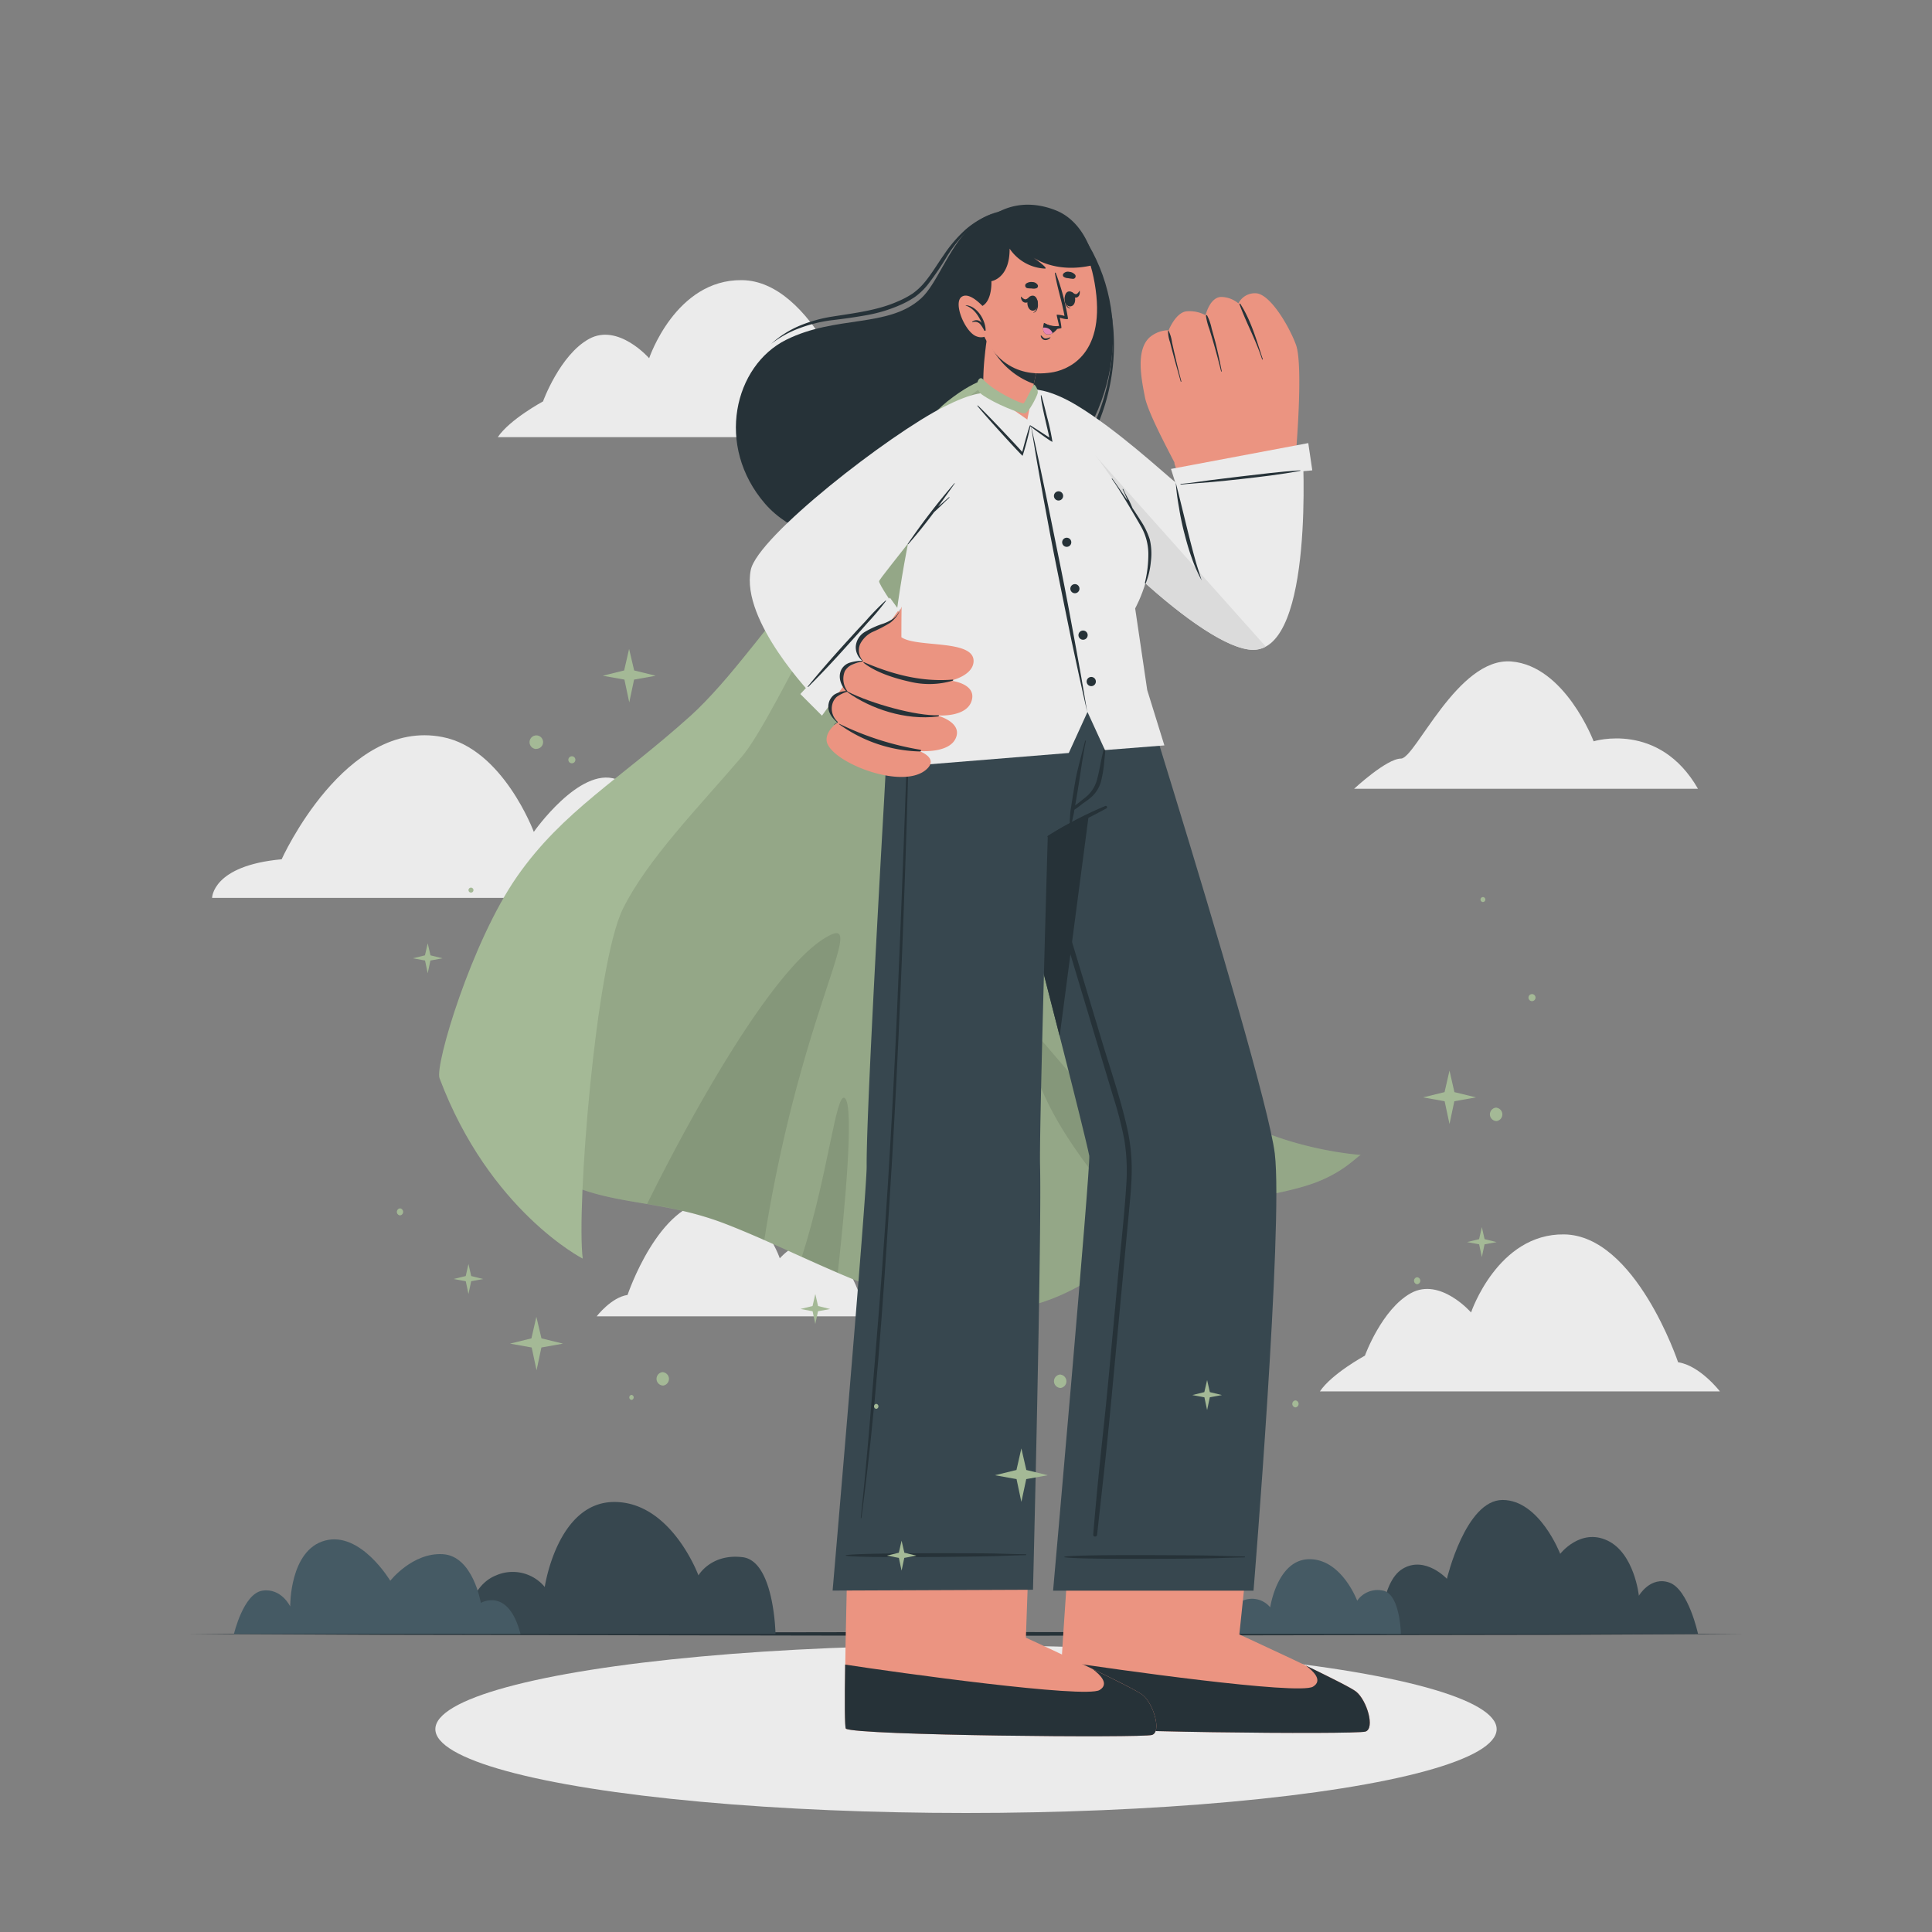 <svg xmlns="http://www.w3.org/2000/svg" viewBox="0 0 500 500"><rect x="0" y="0" width="500" height="500" fill="#808080" stroke="none"/><g id="freepik--background-complete--inject-2"><path d="M341.59,360.09H445.11s-5.15-6.7-10.82-7.54c0,0-11-32.86-29.52-33.09-17.17-.22-24.06,20.2-24.06,20.2s-8-9.16-15.56-5-11.91,16.18-11.91,16.18S344.69,355.48,341.59,360.09Z" style="fill:#ebebeb"></path><path d="M185.8,232.38H54.89s0-8.36,18-10c0,0,16.46-36.56,41.6-31.64,15.66,3,23.66,24.55,23.66,24.55s11.83-16.92,21.29-13.64,15.08,21.28,15.08,21.28S184.32,227.66,185.8,232.38Z" style="fill:#ebebeb"></path><path d="M439.44,204.14h-89s8.4-7.82,12.13-7.82,14.63-26.25,28.55-25.13,21.31,20.66,21.31,20.66S429.35,186.55,439.44,204.14Z" style="fill:#ebebeb"></path><path d="M230.53,340.67H154.41s3.79-4.93,8-5.54c0,0,8.11-24.16,21.7-24.34,12.63-.16,17.7,14.86,17.7,14.86s5.85-6.73,11.44-3.65S222,333.89,222,333.89,228.25,337.28,230.53,340.67Z" style="fill:#ebebeb"></path><path d="M128.83,113.13H232.35s-5.15-6.7-10.82-7.54c0,0-11-32.86-29.51-33.09C174.84,72.28,168,92.71,168,92.71s-8-9.16-15.56-5-11.91,16.18-11.91,16.18S131.93,108.52,128.83,113.13Z" style="fill:#ebebeb"></path></g><g id="freepik--Shadow--inject-2"><ellipse cx="250" cy="447.5" rx="137.33" ry="21.7" style="fill:#ebebeb"></ellipse></g><g id="freepik--Floor--inject-2"><polygon points="48.63 422.85 98.98 422.61 149.32 422.52 250 422.35 350.68 422.52 401.02 422.61 451.37 422.85 401.02 423.1 350.68 423.18 250 423.35 149.32 423.18 98.98 423.09 48.63 422.85" style="fill:#263238"></polygon></g><g id="freepik--Plants--inject-2"><path d="M200.7,422.85H120.29s.18-12,8.09-15.14a10.76,10.76,0,0,1,12.6,3s3.22-22,18-22,21.78,19,21.78,19S184,402,192.19,403,200.7,422.85,200.7,422.85Z" style="fill:#37474f"></path><path d="M439.45,422.85s-2.47-11.5-7.39-13.27-7.92,3.39-7.92,3.39S423,402,416,398.69s-12.22,3.44-12.22,3.44-5.35-13.94-14.92-13.94-14.4,20.4-14.4,20.4S368.81,402.51,363,406s-5.79,16.9-5.79,16.9Z" style="fill:#37474f"></path><path d="M134.7,422.85H60.55S63,412.4,67.91,411.66s7.2,4.1,7.2,4.1-.22-14.58,9-17.06S101,409.1,101,409.1s5.76-7.35,13.6-6.88,9.84,12.61,9.84,12.61S131.54,410.62,134.7,422.85Z" style="fill:#455a64"></path><path d="M362.55,422.85H317s.11-6.78,4.59-8.58a6.1,6.1,0,0,1,7.14,1.71s1.82-12.46,10.17-12.46,12.34,10.75,12.34,10.75a6.4,6.4,0,0,1,6.5-2.65C362.36,412.23,362.55,422.85,362.55,422.85Z" style="fill:#455a64"></path></g><g id="freepik--Character--inject-2"><path d="M281.76,63.43c11.64,20,7.7,47.77-16.48,66.52-22,17.06-55,14.56-67.26.44-13-15-8-35.77,5.44-42.45,12.95-6.44,26.45-3,34.94-10.74,4.06-3.71,6.87-12.58,12.63-18.33C257.46,52.47,274.27,50.6,281.76,63.43Z" style="fill:#263238"></path><path d="M213.62,141.18a56,56,0,0,0,28,1.52,62.14,62.14,0,0,0,25.66-11.81,53.35,53.35,0,0,0,17.32-22.24,52.81,52.81,0,0,0,3-27.9,55.38,55.38,0,0,1-3.82,27.57,52,52,0,0,1-7.17,12,56.28,56.28,0,0,1-10.05,9.7,67.1,67.1,0,0,1-11.91,7.33,60.68,60.68,0,0,1-27.18,5.83A54.2,54.2,0,0,1,213.62,141.18Z" style="fill:#263238"></path><path d="M199.57,89a27.6,27.6,0,0,1,7.62-4.17,37.05,37.05,0,0,1,8.42-2c2.9-.34,5.8-.75,8.69-1.27A38.1,38.1,0,0,0,232.82,79a24,24,0,0,0,3.94-2.14,17.19,17.19,0,0,0,3.27-3.1A73.71,73.71,0,0,0,245,66.48a34,34,0,0,1,5.4-6.76A23.79,23.79,0,0,1,257.65,55,22.85,22.85,0,0,0,250,59.31,34.65,34.65,0,0,0,244.24,66c-1.69,2.4-3.16,4.93-5,7.12A16,16,0,0,1,236.14,76a22.92,22.92,0,0,1-3.78,2c-5.26,2.34-11.13,3-16.87,3.92A36.84,36.84,0,0,0,207,84.27,26,26,0,0,0,199.57,89Z" style="fill:#263238"></path><path d="M117.86,273.38c-2.66-5.24,41.42-62.34,80-109.95a.05.05,0,0,0,0-.05c17.42-21.48,32.46-43.52,43.84-55.83,7.23-7.83,13.85-9.73,15.79-9.73,6.42,0,23.4,4.33,20.65,38.9-2.08,26.14-7.42,53.7-1.29,82.56s21.95,55.37,38.05,67.07,39.91,12.75,37.41,12.54c-.77-.07-4,4.25-12.08,7.24-10,3.66-25.48,4.65-32.64,8.09-14.66,7-26.55,23.11-48.68,25-23.31,2-48.44-13.71-71.32-22.54C159.84,305.93,140.76,318.57,117.86,273.38Z" style="fill:#A4B996"></path><g style="opacity:0.1"><path d="M117.86,273.38c-2.66-5.24,41.42-62.34,80-109.95a.05.05,0,0,0,0-.05c17.42-21.48,32.46-43.52,43.84-55.83,7.23-7.83,13.85-9.73,15.79-9.73,6.42,0,23.4,4.33,20.65,38.9-2.08,26.14-7.42,53.7-1.29,82.56s21.95,55.37,38.05,67.07,39.91,12.75,37.41,12.54c-.77-.07-4,4.25-12.08,7.24-10,3.66-25.48,4.65-32.64,8.09-14.66,7-26.55,23.11-48.68,25-23.31,2-48.44-13.71-71.32-22.54C159.84,305.93,140.76,318.57,117.86,273.38Z"></path></g><path d="M197.8,320.89c-3.43-1.5-6.82-2.94-10.17-4.23a99.75,99.75,0,0,0-20.16-5.06s29-60,47.05-69.43C224.4,237,207.13,262,197.8,320.89Z" style="opacity:0.1"></path><path d="M321.16,310.59c-5.36,1-10.3,2.08-13.53,3.63a72.7,72.7,0,0,0-10.53,6.5c-18-20.36-29.23-35.82-31.27-52.59C264.52,257.37,287.35,300.7,321.16,310.59Z" style="opacity:0.1"></path><path d="M216.82,329.37c-3.11-1.33-6.21-2.72-9.3-4.11,6.86-21.4,8.8-42.74,11.11-41.08C221.15,286,218.63,313.11,216.82,329.37Z" style="opacity:0.1"></path><path d="M150.81,325.73s-24.16-12.35-37.06-46.7c-1.26-3.35,8.31-35.38,20.13-52.28s26.5-25,44.86-41.52,53.82-71.43,66.44-81.36c8.67-6.82,12.35-6,12.35-6S246.41,105,241.65,110.9c-18.8,23.36-40.64,74.45-49.73,85-11.11,13-24.42,26.55-30.72,39.31C154.14,249.55,149.15,312.57,150.81,325.73Z" style="fill:#A4B996"></path><path d="M353.38,448.13c-2.52.82-76.51.15-79.23-1.62-1-.65,4.41-70.79,4.41-70.79l47.08.3L320.74,423S348.19,435.54,351,437.8,355.91,447.31,353.38,448.13Z" style="fill:#eb9481"></path><path d="M353.38,448.13c-2.52.82-76.51.15-79.23-1.62-.33-.2-.51-7.32.55-16.59,13.44,2.08,61.4,8.83,65.1,6.59,2.58-1.56.25-3.92-1.9-5.5,6.15,3,11.89,5.83,13.08,6.8C353.75,440.06,355.9,447.32,353.38,448.13Z" style="fill:#263238"></path><path d="M324.41,411.67H272.54s9.77-110.43,9.36-112.55c-.52-2.71-3.58-15-7.66-31-1.28-5-2.65-10.39-4.09-16-3.86-15.07-8.13-31.54-11.84-45.88-5.57-21.47-9.92-38.15-9.92-38.15h43.95s5.13,16.24,11.58,37.37c10.52,34.34,24.58,81.6,26,93.09C332.14,317.16,324.41,411.67,324.41,411.67Z" style="fill:#37474f"></path><path d="M322.11,402.82c-7.92-.16-5.64-.23-13.57-.3-3.87,0-29.35-.26-33,.34a.08.08,0,0,0,0,.16c3.62.6,29.1.38,33,.34,7.93-.08,5.65-.14,13.57-.31A.12.12,0,0,0,322.11,402.82Z" style="fill:#263238"></path><path d="M291.66,291.72c-1.7-7.5-4.24-14.85-6.46-22.21q-6.74-22.42-13.56-44.83-3.4-11.2-6.85-22.41c-1.16-3.76-2.31-7.53-3.49-11.29s-2.47-7.33-3.51-11c-.43-1.51-.66-.68-.12,1.24,1.1,3.87,2.18,7.74,3.31,11.6q3.34,11.46,6.74,22.91,6.75,22.8,13.61,45.56,3.42,11.42,6.86,22.82a94,94,0,0,1,2.81,11,51.38,51.38,0,0,1,.46,11.82c-.5,7.93-1.42,15.85-2.15,23.77s-1.47,15.87-2.21,23.8c-1.46,15.79-2.24,20.87-3.66,36.67-.18,2-.36,4-.51,6-.05.67,1,.62,1,0,1.71-15.61,2.34-20.57,3.81-36.21s2.91-31.12,4.37-46.68c.36-3.9.78-7.82.78-11.74A48.94,48.94,0,0,0,291.66,291.72Z" style="fill:#263238"></path><path d="M287.35,168.14c-3.05,23.61-8.87,67.88-13.11,100-9.91-38.91-25.85-100-25.85-100Z" style="fill:#263238"></path><path d="M298.15,449c-2.52.82-76.51.15-79.23-1.62-1-.65,1.16-70.79,1.16-70.79l47.08.31-1.66,46.93s27.46,12.59,30.25,14.85S300.67,448.18,298.15,449Z" style="fill:#eb9481"></path><path d="M298.15,449c-2.52.82-76.51.15-79.23-1.62-.33-.2-.34-7.13-.2-16.59,13.44,2.08,62.15,8.83,65.85,6.59,2.58-1.56.25-3.92-1.9-5.5,6.15,3,11.89,5.83,13.08,6.8C298.52,440.92,300.67,448.18,298.15,449Z" style="fill:#263238"></path><path d="M290.92,168.14s-1,21-5.83,37.69c-.38,1.38-.8,2.73-1.25,4a78.6,78.6,0,0,0-12.67,6.51s-.51,16.93-1,35.8c-.56,21.09-1.14,44.63-1,49.62.44,18.67-1.83,109.67-1.83,109.67l-51.86.21s8.87-103,8.81-109.83c-.1-11,2.51-59.59,4.53-95C230,185,231,168.14,231,168.14Z" style="fill:#37474f"></path><path d="M265.52,402.24c-7.92-.13-5.64-.21-13.57-.25-3.87,0-29.35-.13-33,.48-.08,0-.08.15,0,.16,3.62.59,29.1.26,33,.2,7.92-.11,5.64-.16,13.56-.36A.12.12,0,0,0,265.52,402.24Z" style="fill:#263238"></path><path d="M235.38,175.66c-.95,28.93-2,57.86-3.26,86.78s-3.05,58-5.48,87c-1.35,16.17-2.13,27.25-3.87,43.38,0,.11.15.15.17,0,3.77-28.7,5.37-52.51,7.23-81.39s3.11-57.8,4.1-86.72c.56-16.36,1-32.72,1.47-49.08C235.75,175.4,235.39,175.43,235.38,175.66Z" style="fill:#263238"></path><path d="M286,208.61a96.75,96.75,0,0,0-14.82,7.76c-.19.12-.05.41.15.31,5-2.43,10.11-4.77,15-7.47A.34.34,0,0,0,286,208.61Z" style="fill:#263238"></path><path d="M286.28,190.77c-.34,1.84-.79,3.66-1.18,5.5s-.65,3.47-1.11,5.17a8.78,8.78,0,0,1-2.4,4.33c-.68.63-1.42,1.18-2.14,1.76-.39.31-.81.61-1.21.92.05-.24.09-.49.14-.74l.36-2.1c.26-1.55.51-3.11.74-4.66.47-3.06.9-6.15,1.54-9.18a.1.1,0,0,0-.19-.05c-.76,3-1.6,6-2.27,9-.32,1.48-1.48,8.81-1.54,9.33s-.09,1.07-.11,1.61a6,6,0,0,0,0,1.64c0,.13.19.11.25,0h0a6.32,6.32,0,0,0,.47-1.59c.13-.53.25-1.06.35-1.59,0-.19.06-.39.08-.58.72-.44,1.4-1,2.07-1.51s1.47-1,2.16-1.62a8.31,8.31,0,0,0,2.63-4.11,30.33,30.33,0,0,0,.86-5.27c.23-2.08.4-4.17.7-6.25C286.49,190.69,286.31,190.64,286.28,190.77Z" style="fill:#263238"></path><path d="M266.35,115.17c14.53,23.27,50.88,57.39,60.65,51,12-7.8,8.44-45.15,8.31-51.55-.08-4.48-33,1.1-31.3,5.59,1,2.72,1.84,6.27,1.17,5.94-2.1-1-6.54-6.73-26.49-20.3C267.58,98.32,256.73,99.76,266.35,115.17Z" style="fill:#eb9481"></path><path d="M325.28,75.92a4.75,4.75,0,0,0-4.78,2.6A7.08,7.08,0,0,0,316,76.85c-2.92.11-4,4.73-4,4.73a8.66,8.66,0,0,0-5-1c-2.78.38-4.55,4.88-4.55,4.88a7.69,7.69,0,0,0-5,1.91c-3.56,3.39-2.05,10.74-1.14,15.42s7.88,17.11,9,19.62l30.11-5.59s1.89-22.16,0-27.52C333.8,84.78,329,76.46,325.28,75.92Z" style="fill:#eb9481"></path><path d="M321,78.64c2.81,4.4,4.17,9.39,5.8,14.29a.09.09,0,0,1-.17.06c-1.57-4.9-4.09-9.42-5.85-14.24A.12.12,0,0,1,321,78.64Z" style="fill:#263238"></path><path d="M312.38,81.6A13.11,13.11,0,0,1,313.57,85q.51,1.83,1,3.66.9,3.67,1.61,7.4c0,.11-.14.17-.17,0-.6-2.44-1.24-4.87-1.94-7.29-.35-1.21-.72-2.41-1.09-3.62a16.42,16.42,0,0,1-.89-3.44A.18.18,0,0,1,312.38,81.6Z" style="fill:#263238"></path><path d="M302.41,85.56a9.48,9.48,0,0,1,.91,3.07c.25,1.12.5,2.25.76,3.37.53,2.24,1.05,4.48,1.66,6.7a.09.09,0,0,1-.18,0c-.62-2.25-1.27-4.5-1.87-6.75-.3-1.11-.59-2.22-.87-3.34a8.84,8.84,0,0,1-.53-3.08A.07.07,0,0,1,302.41,85.56Z" style="fill:#263238"></path><path d="M303.8,122.34l33.32-6.07s3.16,51.9-12.8,51.9c-12.81,0-46.12-32.39-57.27-50.45s-1.17-20.52,11.6-12.82c10.41,6.28,22.11,17.12,25.63,20Z" style="fill:#ebebeb"></path><polygon points="304.16 124.89 339.62 121.73 338.58 114.67 303.05 121.36 304.16 124.89" style="fill:#ebebeb"></polygon><path d="M327.58,167.34a6.69,6.69,0,0,1-3.26.83c-12.81,0-46.12-32.39-57.27-50.45-7.76-12.56-5.29-17.57,1.23-16.87Z" style="fill:#dbdbdb"></path><path d="M304.28,124.89l.81,3.19.78,3.18,1.56,6.36c.53,2.11,1.07,4.22,1.64,6.32.29,1.05.58,2.1.92,3.14s.66,2.07,1,3.13a40,40,0,0,1-2.63-6c-.75-2.07-1.33-4.19-1.88-6.31s-1-4.28-1.34-6.44A64.75,64.75,0,0,1,304.28,124.89Z" style="fill:#263238"></path><path d="M336.47,121.72c-5.16.33-10.31,1-15.45,1.59-2.55.3-5.11.61-7.66.94s-5.18.76-7.79,1c-.09,0-.09.17,0,.16,2.63-.28,5.28-.41,7.92-.65s5.11-.49,7.67-.78c5.11-.58,10.26-1.16,15.32-2.13C336.58,121.86,336.55,121.71,336.47,121.72Z" style="fill:#263238"></path><path d="M301.34,192.91l-4.44-14.32-3.12-21.14s6.59-11.85,2.57-20.24c-2-4.25-19.67-30.63-27-35.83-6.9-4.88-16.76.56-20.41,4.49-14,15.16-17.08,52.45-21.69,93l49.35-4,4.84-10.61,4.52,9.86Z" style="fill:#ebebeb"></path><path d="M297.57,139.64a19.55,19.55,0,0,0-2.43-5c-.35-.57-1.13-1.76-2.06-3.16-.27-.67-.57-1.34-.9-2a30.7,30.7,0,0,1-1.49-2.91.08.08,0,1,0-.15.06,31.59,31.59,0,0,1,1.27,2.93c-1.57-2.32-3.23-4.71-3.94-5.69-.06-.08-.19,0-.13.08,1.51,1.92,6.46,10.36,7.66,12.5a14.45,14.45,0,0,1,1.79,6.91,31.27,31.27,0,0,1-.88,7.42c-.06.21.15.31.23.11a20,20,0,0,0,1.3-5.53A16.17,16.17,0,0,0,297.57,139.64Z" style="fill:#263238"></path><path d="M254.3,112.73c-4.46,6.89-26.39,34.44-27.16,37s5.91,8.33,5.87,9.39c-.15,4.29-7.83,33.27-11.68,30.58-5.08-3.54-29.16-29-26.89-41s48.89-43,56.39-45.84S258.7,105.94,254.3,112.73Z" style="fill:#eb9481"></path><path d="M210.51,180.23l20.85-23.36s-3.87-5.61-3.85-6.44,19.21-23.57,26.6-36,4.37-16.27-9.75-9.19-48.35,33.62-50.07,42.3C191.67,160.78,210.51,180.23,210.51,180.23Z" style="fill:#ebebeb"></path><polygon points="207.13 179.61 212.72 185.21 232.6 157.84 230.31 154.68 207.13 179.61" style="fill:#ebebeb"></polygon><path d="M229.16,155.45a67.83,67.83,0,0,0-5.22,5.37c-1.72,1.81-3.39,3.67-5.07,5.51-3.37,3.71-6.65,7.45-9.82,11.33a.08.08,0,0,0,.12.11c3.57-3.56,7-7.23,10.36-11,1.68-1.85,3.35-3.7,5-5.59a67.54,67.54,0,0,0,4.76-5.66C229.33,155.46,229.22,155.4,229.16,155.45Z" style="fill:#263238"></path><path d="M245.59,128.68c-.83.74-1.66,1.47-2.5,2.17l-.3.26q2.19-3,4.3-6s-.05-.1-.08-.06a174.56,174.56,0,0,0-12.08,15.7.08.08,0,0,0,.12.09c2.35-2.66,4.56-5.45,6.69-8.3.53-.46,1-.94,1.54-1.43.79-.79,1.6-1.56,2.42-2.32C245.78,128.72,245.66,128.62,245.59,128.68Z" style="fill:#263238"></path><path d="M240,198.89c2.82-2.83-2.14-4.53-2.14-4.53s7.72.72,9.49-3.32-4.36-5.74-4.79-5.88c.41,0,7.52.51,8.88-3.74,1.41-4.42-5-5.22-5.4-5.27.4-.09,5.61-1.35,5.91-4.81.51-6-14.72-3.62-18.67-6.43,0,0,0-7.72.08-7.95,0,0-1.09,3.23-3.58,4.49-3.09,1.57-5.93,2.69-6.94,4.52a4.38,4.38,0,0,0,.51,5.2s-4.22.33-5.4,3.64c-.6,1.71,1.59,4.18,1.59,4.18s-3.37.41-4.23,3.42c-.7,2.4,1.6,4.51,1.6,4.51s-3.05,1.89-3,4.58C214.07,196.91,233.93,205,240,198.89Z" style="fill:#eb9481"></path><path d="M217.19,187.31c-.07,0-.12.05-.06.09a37.14,37.14,0,0,0,21,7.08c.24,0,.35-.39.08-.44A76.25,76.25,0,0,1,217.19,187.31Z" style="fill:#263238"></path><path d="M219.39,179c-.08,0-.14.09-.07.14,6.09,4.34,14.93,7.31,23.34,6.3.29,0,.52-.35.18-.34C237.2,185.34,225.56,182.13,219.39,179Z" style="fill:#263238"></path><path d="M246.56,175.88c-8.1.66-15.6-1.35-23-4.52-.09,0-.14.1-.07.16,3.2,2.54,8.13,4.06,12.07,4.93a21.52,21.52,0,0,0,11-.29C246.73,176.12,246.74,175.87,246.56,175.88Z" style="fill:#263238"></path><path d="M216.66,186.94C215.2,185.7,214,184,214.47,182a3.85,3.85,0,0,1,1.48-2.26,6.61,6.61,0,0,1,3-.9c-1.36-1.51-2.16-3.66-1.19-5.59a3.8,3.8,0,0,1,2.15-1.75,12.27,12.27,0,0,1,3.25-.51,4.48,4.48,0,0,1-1.69-3.64,4.82,4.82,0,0,1,2.29-3.77,22.8,22.8,0,0,1,4.88-2.2,11.43,11.43,0,0,0,2.47-1.24,5.11,5.11,0,0,0,1.79-2.37c.07-.17.09,0,0,.14a6.34,6.34,0,0,1-1,1.78,8.74,8.74,0,0,1-1.54,1.5,35.61,35.61,0,0,1-4.59,2.38,7,7,0,0,0-3.18,3.14,4.15,4.15,0,0,0,.71,4.3s0,.16-.09.17a11.75,11.75,0,0,0-2.81.9,4.1,4.1,0,0,0-1.77,1.65,5.3,5.3,0,0,0,.77,5.25,9,9,0,0,0-2.87,1.38,3.88,3.88,0,0,0-1.12,1.86,4.59,4.59,0,0,0,1.4,4.61.09.09,0,0,1,0,.06h0s0,0,0,0a.09.09,0,0,1,0,.06h0s-1,.64-1,.66,0,0,0-.06A8.22,8.22,0,0,1,216.66,186.94Z" style="fill:#263238"></path><path d="M254.51,101.28c.29,1.17,8.92,8.49,14.27,8.18,1.74-.11-1.37-9.42-1.37-9.42l.15-.7,2.09-9.88L258,82.16l-1.69-1s-.39,2.74-.85,6.16c0,.16-.05.32-.07.49s-.06.37-.08.55c-.07.51-.15,1-.21,1.55s-.1.78-.14,1.2-.09.83-.13,1.24A63.25,63.25,0,0,0,254.51,101.28Z" style="fill:#eb9481"></path><path d="M255.46,87.35a20.29,20.29,0,0,0,12.1,12l2.09-9.88L258,82.16l-1.69-1S255.92,83.93,255.46,87.35Z" style="fill:#263238"></path><path d="M283.55,74.91c2.43,17.56-7.81,21-11.6,21.51-3.43.48-15.2,1.64-19.43-15.57s3.17-23.89,11-25.38S281.12,57.35,283.55,74.91Z" style="fill:#eb9481"></path><path d="M277.62,72.16a9.79,9.79,0,0,1-1.21-.17,2,2,0,0,1-1.2-.41.62.62,0,0,1,0-.77,1.55,1.55,0,0,1,1.51-.46,2.24,2.24,0,0,1,1.49.71A.67.67,0,0,1,277.62,72.16Z" style="fill:#263238"></path><path d="M265.88,74.58c.41.07.81.06,1.22.09a2,2,0,0,0,1.26-.14.63.63,0,0,0,.22-.74A1.58,1.58,0,0,0,267.2,73a2.28,2.28,0,0,0-1.61.37A.68.68,0,0,0,265.88,74.58Z" style="fill:#263238"></path><path d="M268.45,77.67s-.09.06-.09.11c.15,1.2.12,2.6-.93,3.1,0,0,0,.07,0,.06C268.75,80.64,268.78,78.78,268.45,77.67Z" style="fill:#263238"></path><path d="M267.26,76.51c-1.95,0-1.75,3.92.06,3.89S268.89,76.49,267.26,76.51Z" style="fill:#263238"></path><path d="M266.51,76.76c-.33.23-.65.64-1.05.7s-.85-.31-1.18-.69c0,0-.07,0-.07,0,0,.74.36,1.49,1.16,1.56s1.22-.62,1.37-1.38C266.77,76.86,266.64,76.66,266.51,76.76Z" style="fill:#263238"></path><path d="M275.59,76.73s.09,0,.1.1c0,1.21.23,2.59,1.34,2.94,0,0,0,.07,0,.07C275.68,79.71,275.41,77.88,275.59,76.73Z" style="fill:#263238"></path><path d="M276.61,75.42c1.93-.23,2.26,3.65.46,3.87S275,75.62,276.61,75.42Z" style="fill:#263238"></path><path d="M277.44,75.61c.32.18.66.53,1,.52s.7-.45.94-.88c0,0,.06,0,.06,0,.09.74-.09,1.53-.8,1.74s-1.17-.42-1.4-1.14C277.22,75.76,277.31,75.54,277.44,75.61Z" style="fill:#263238"></path><path d="M269.52,86.88c.29.28.58.67,1,.71a3.15,3.15,0,0,0,1.3-.32,0,0,0,0,1,.05.07,1.65,1.65,0,0,1-1.53.66,1.29,1.29,0,0,1-1-1.06A.07.07,0,0,1,269.52,86.88Z" style="fill:#263238"></path><path d="M274.28,82.21s.36,1.78.42,2.63c0,.08-.2.13-.49.17h0a4,4,0,0,1-4-1.26.09.09,0,0,1,.12-.12,6.1,6.1,0,0,0,3.75.82c.05-.24-.72-3-.59-3a7.23,7.23,0,0,1,2,.31c-.65-3.74-1.89-7.34-2.48-11.07,0-.13.17-.18.21-.07a61.6,61.6,0,0,1,3.18,11.81C276.41,82.86,274.63,82.33,274.28,82.21Z" style="fill:#263238"></path><path d="M274.1,84.36a4.89,4.89,0,0,1-1.68,1.86,2.23,2.23,0,0,1-1.31.32c-1-.08-1.19-1-1.15-1.74a5.38,5.38,0,0,1,.22-1.24A6.36,6.36,0,0,0,274.1,84.36Z" style="fill:#263238"></path><path d="M272.42,86.22a2.23,2.23,0,0,1-1.31.32c-1-.08-1.19-1-1.15-1.74A2.28,2.28,0,0,1,272.42,86.22Z" style="fill:#e587b4"></path><path d="M252.73,79.6c4.22-.18,3.84-6.83,3.84-6.83s4.77-.68,4.72-8.42a11.72,11.72,0,0,0,9.07,5.16c1.39.13-3.4-3.19-3.4-3.19s5.77,4.71,15.91,2.29c.72-.18-1.38-10.89-9.6-14.16s-15.34-.81-20,4.51c0,0-5.74,3-6.12,8.62S251.09,79.66,252.73,79.6Z" style="fill:#263238"></path><path d="M255.52,80.6s-4.15-5.33-6.58-3.83.87,9.37,3.87,10.31a3,3,0,0,0,3.93-1.81Z" style="fill:#eb9481"></path><path d="M249.94,79s-.05.07,0,.08c2.11.73,3.29,2.59,4.15,4.54a1.65,1.65,0,0,0-2.49-.33c-.05,0,0,.12.06.11a1.83,1.83,0,0,1,2.06.54,8.93,8.93,0,0,1,1,1.59c.11.18.44.06.36-.15l0,0C255,82.7,252.78,79.12,249.94,79Z" style="fill:#263238"></path><path d="M266.78,110c1.42,6.15,2.74,12.33,4,18.5s2.51,12.38,3.77,18.56,2.41,12.4,3.55,18.61l1.69,9.31c.53,3.12,1.09,6.22,1.59,9.34-.72-3.07-1.38-6.16-2.07-9.24l-2-9.26c-1.29-6.18-2.51-12.38-3.77-18.56s-2.41-12.4-3.55-18.61S267.8,116.21,266.78,110Z" style="fill:#263238"></path><path d="M275.11,128.08a1.19,1.19,0,1,1-1.41-.9A1.19,1.19,0,0,1,275.11,128.08Z" style="fill:#263238"></path><path d="M277.22,140.09a1.18,1.18,0,1,1-1.4-.9A1.18,1.18,0,0,1,277.22,140.09Z" style="fill:#263238"></path><path d="M279.34,152.11a1.18,1.18,0,1,1-1.41-.91A1.18,1.18,0,0,1,279.34,152.11Z" style="fill:#263238"></path><path d="M281.46,164.12a1.19,1.19,0,1,1-1.41-.91A1.19,1.19,0,0,1,281.46,164.12Z" style="fill:#263238"></path><path d="M283.58,176.13a1.19,1.19,0,1,1-1.41-.91A1.19,1.19,0,0,1,283.58,176.13Z" style="fill:#263238"></path><path d="M267.51,100.31l-1.64,8.28-11.4-7.94-2.13,3.64s12.28,13.71,12.21,13l1.92-7.23,5.45,3.75-2.55-11.52Z" style="fill:#ebebeb"></path><path d="M271,108c-.48-1.88-.92-3.8-1.49-5.66,0-.07-.13-.08-.14,0,0,1.92,1.87,9.13,2.19,10.89l0,0c-.23-.16-5-3.26-5-3.19-.49,1.18-1.91,6.45-2,6.92-1.95-2.18-9.3-10-11.49-12a.07.07,0,0,0-.11.09c1.8,2.35,11.58,13,11.69,12.91a74.92,74.92,0,0,0,2-7.64c.85.71,5.76,4.3,5.72,4A58.84,58.84,0,0,0,271,108Z" style="fill:#263238"></path><path d="M254.45,98.2c-1.25-1.45-2.63,2.27-.33,3.91,3.41,2.43,9.95,5,11.06,4.86s3.15-4.37,3.37-5.21-.74-2.41-1-2.19-2.25,4.56-2.64,4.81S257.15,101.3,254.45,98.2Z" style="fill:#A4B996"></path></g><g id="freepik--Stars--inject-2"><path d="M265.61,380.43l5.58,1.36-5.6,1-1.26,5.91-1.25-5.91-5.6-1,5.58-1.36,1.27-5.58Zm-126.8-39.64-1.28,5.58L132,347.73l5.6,1,1.26,5.9,1.25-5.9,5.6-1-5.58-1.36ZM376.4,282.64l-1.27-5.57-1.28,5.57L368.27,284l5.6,1,1.26,5.9,1.25-5.9,5.6-1ZM162.81,167.94l-1.28,5.57L156,174.88l5.6,1,1.25,5.9,1.25-5.9,5.6-1-5.58-1.37ZM383.5,317.57l-.71,3.12-3.12.76,3.13.58.7,3.31.7-3.31,3.13-.57-3.12-.77ZM211,334.89l-.71,3.11-3.12.76,3.13.59.7,3.3.7-3.3,3.13-.58-3.11-.77Zm101.4,22.27-.72,3.12-3.11.76,3.13.58.7,3.3.7-3.3,3.13-.58-3.12-.76Zm-79.07,41.56-.71,3.12-3.12.76,3.13.58.7,3.3.7-3.3,3.13-.58-3.11-.76Zm-112.09-71.6-.71,3.12-3.12.76,3.13.58.7,3.31.7-3.31,3.13-.57-3.12-.77Zm-10.55-83-.71,3.12-3.12.76,3.14.58.69,3.31.7-3.31,3.14-.57-3.12-.77ZM335.26,362.42a.91.91,0,0,0,0,1.81A.91.91,0,0,0,335.26,362.42Zm61.22-105.15a.91.91,0,0,0,0,1.82A.91.91,0,0,0,396.48,257.27ZM148,195.72a.91.91,0,0,0,0,1.82A.91.91,0,0,0,148,195.72ZM366.76,330.55a.91.91,0,0,0,0,1.81A.91.91,0,0,0,366.76,330.55ZM103.52,312.73a.91.91,0,0,0,0,1.81A.91.91,0,0,0,103.52,312.73ZM121.89,231a.64.64,0,0,0,0-1.28A.64.64,0,0,0,121.89,231ZM226.77,363.32a.65.65,0,0,0,0,1.29A.65.65,0,0,0,226.77,363.32Zm157-129.88a.64.64,0,0,0,0-1.28A.64.64,0,0,0,383.82,233.44ZM163.43,361a.65.65,0,0,0,0,1.29A.65.65,0,0,0,163.43,361Zm111.08-5.28a1.74,1.74,0,0,0,0,3.48A1.74,1.74,0,0,0,274.51,355.76Zm-102.86-.62a1.74,1.74,0,0,0,0,3.48A1.74,1.74,0,0,0,171.65,355.14Zm-32.84-161.3a1.74,1.74,0,0,0,0-3.48A1.74,1.74,0,0,0,138.81,193.84Zm248.52,92.85a1.74,1.74,0,0,0,0,3.48A1.74,1.74,0,0,0,387.33,286.69Z" style="fill:#A4B996"></path></g></svg>